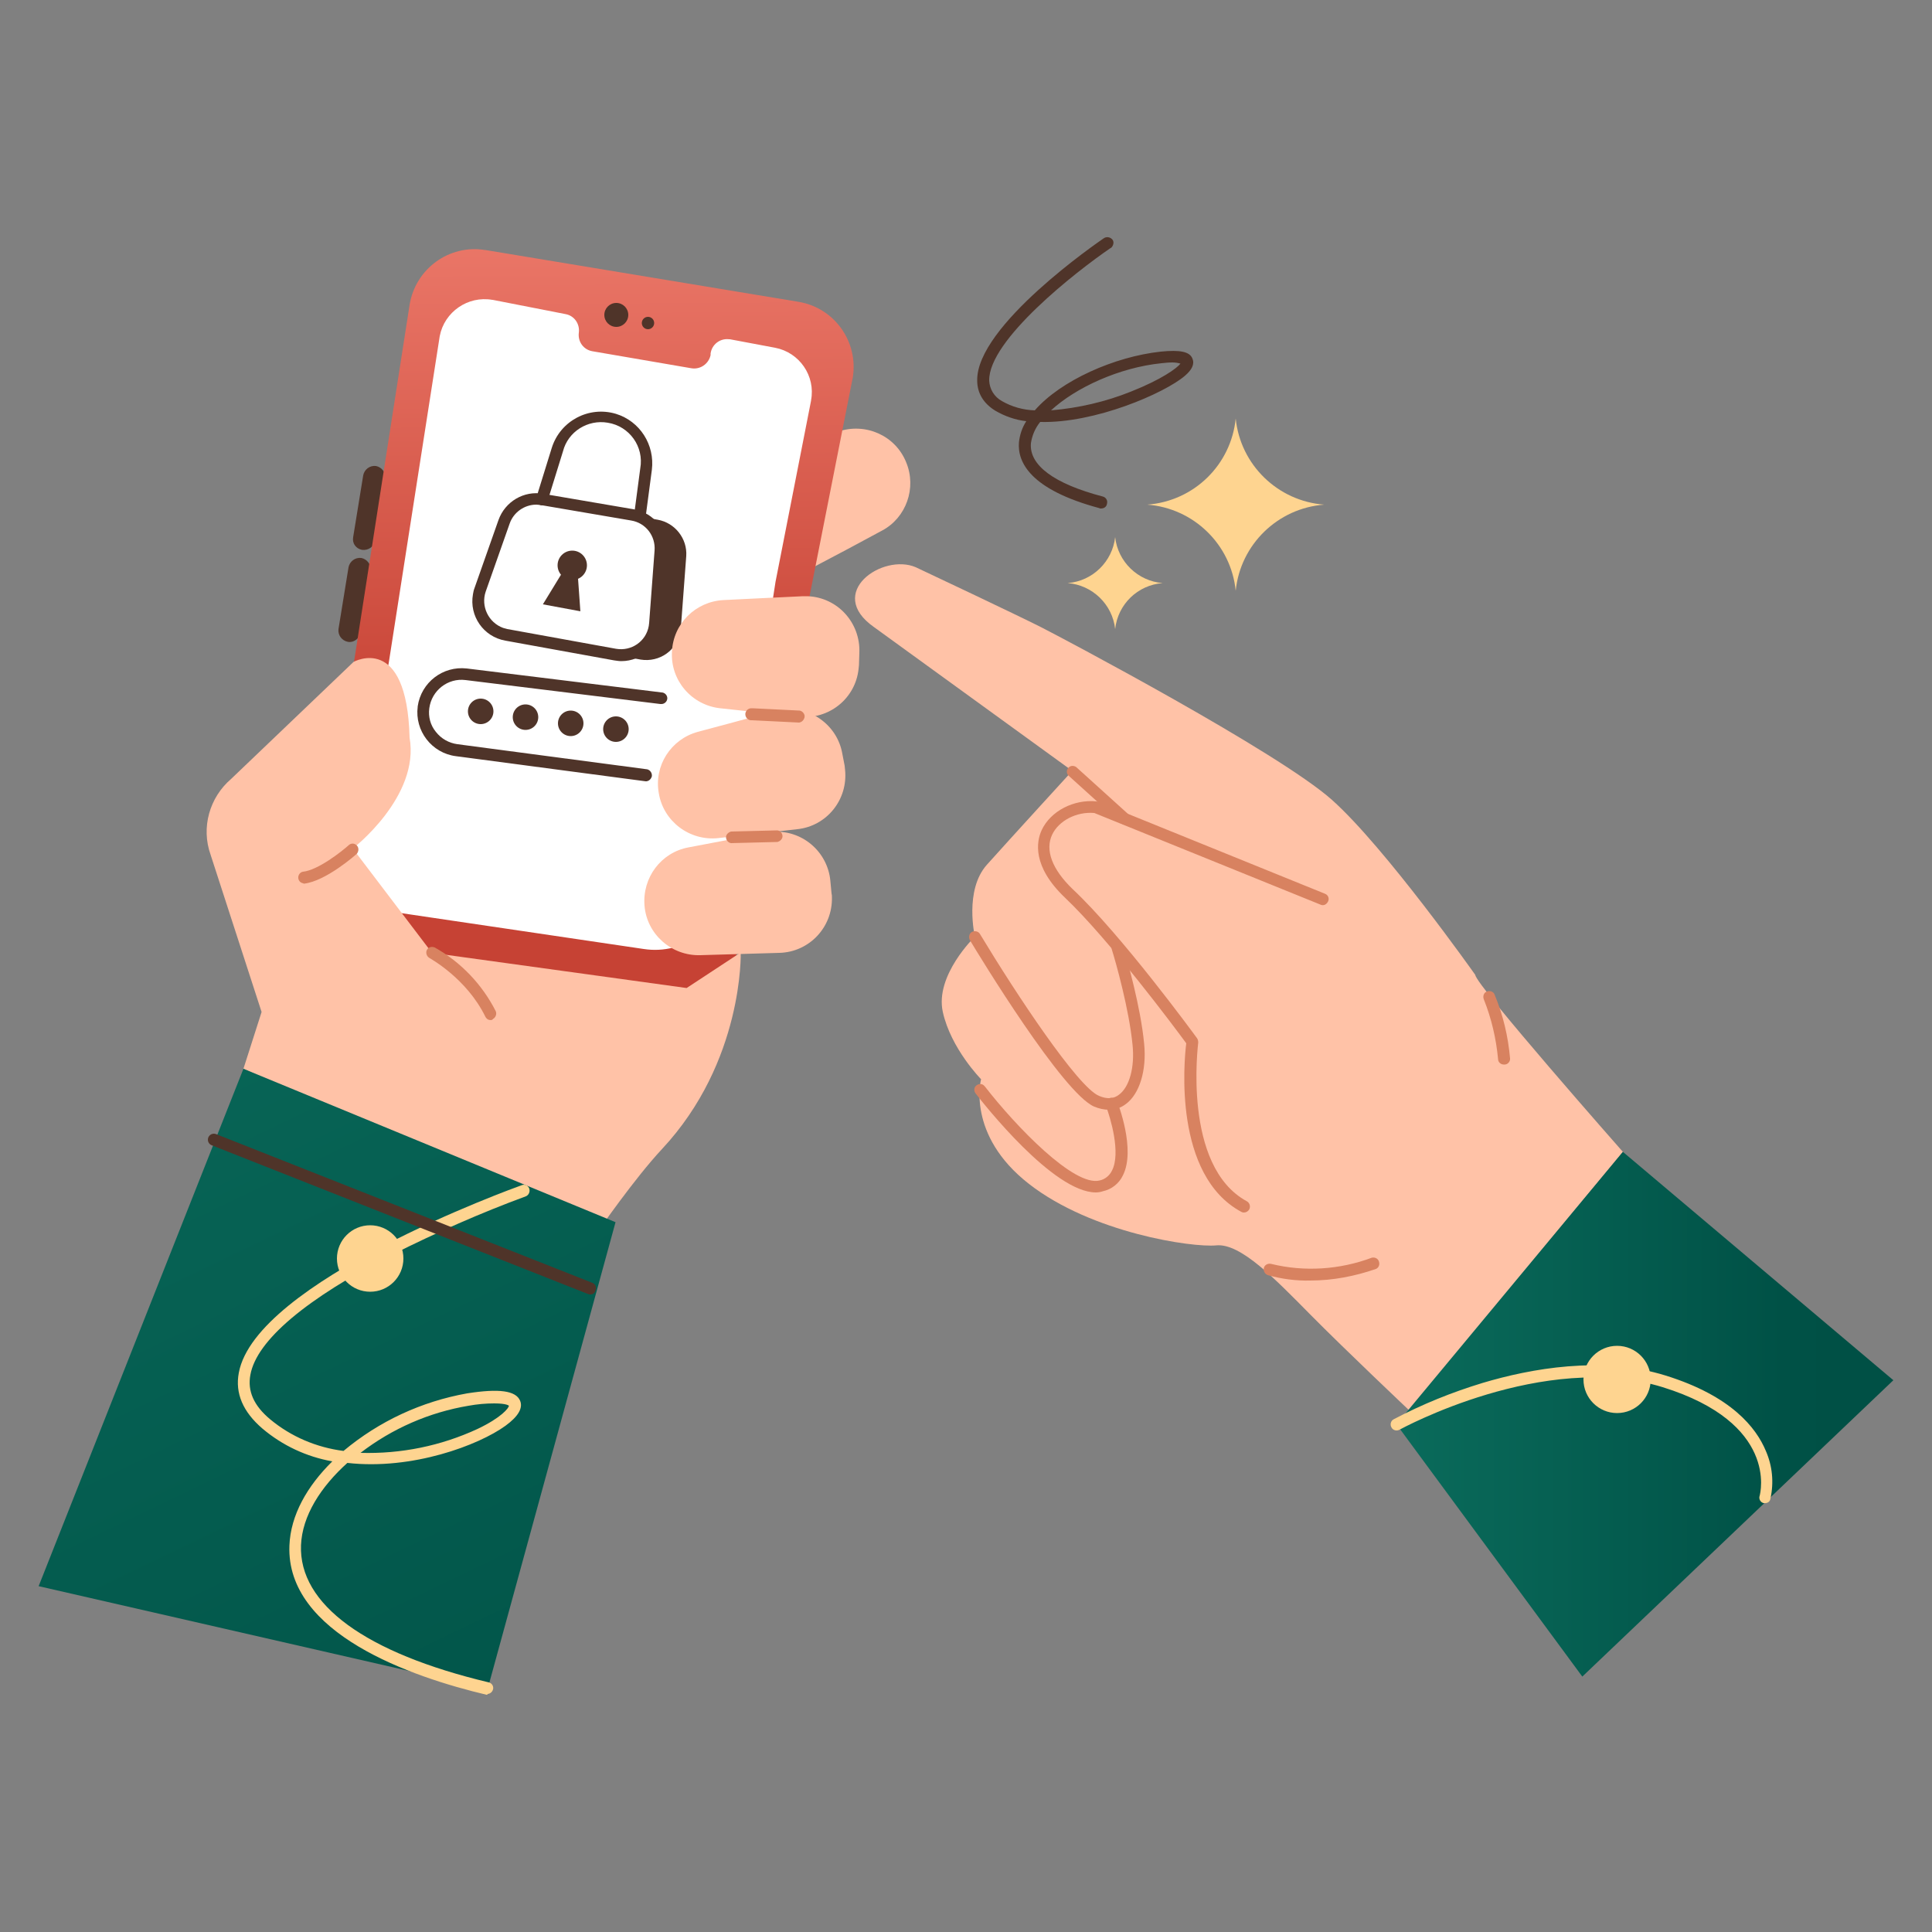 <svg width="500" height="500" viewBox="0 0 500 500" fill="none" xmlns="http://www.w3.org/2000/svg">
<rect x="0" y="0" width="500" height="500" fill="#808080" stroke="none"/>
<path d="M93.7 142.3C92.1 142 91.1 140.6 91.4 139L94 123C94.3 121.5 95.7 120.4 97.3 120.6C98.8 120.9 99.9 122.3 99.7 123.9L97.1 139.9C96.8 141.5 95.3 142.5 93.7 142.3Z" fill="#4F3429"/>
<path d="M90 166.1C88.5 165.8 87.4 164.4 87.6 162.8L90.2 146.8C90.5 145.3 91.9 144.2 93.5 144.4C95 144.7 96.1 146.1 95.9 147.7L93.3 163.7C93 165.3 91.5 166.4 90 166.1Z" fill="#4F3429"/>
<path d="M234.5 119.6C231.7 112.7 224 109.3 216.9 111.7L216.1 112C216 114.6 215.4 117.3 214.5 119.7C213.6 123.1 212.8 126.5 212.3 130C211.7 133.2 210.7 136.6 210.7 139.9C210.7 141.8 210.8 144.5 209.5 146.1C209.4 146.6 209.2 147.1 209.1 147.5C209.4 147.4 209.8 147.2 210.1 147C216 143.9 222.8 140.3 228.3 137.3C234.5 134 237.3 126.3 234.5 119.6Z" fill="#FFC2A7"/>
<path d="M91.6 171.4L106 78.9C107.5 69.6 116.2 63.2 125.5 64.7H125.6L206.6 78.1C215.9 79.6 222.2 88.4 220.7 97.7C220.7 97.9 220.6 98.1 220.6 98.2L192 242.9C190.3 251.6 182.1 257.6 173.3 256.5L113 249.5L75 238.6L91.6 171.4Z" fill="url(#paint0_linear_2089_752)"/>
<path d="M100.6 171.6L113.8 87C115 80.7 121.1 76.5 127.4 77.6H127.5L146.4 81.3C148.6 81.7 150.1 83.8 149.8 86.1C149.5 88.4 151 90.5 153.3 90.9L178.9 95.3C181.2 95.7 183.4 94.2 183.9 91.9C183.9 91.8 183.9 91.7 183.9 91.6V91.5C184.2 89.2 186.3 87.5 188.7 87.8C188.8 87.8 188.8 87.8 188.9 87.8L200.6 90C206.9 91.2 211.1 97.3 209.9 103.6V103.7L200.7 150.6L188.5 229.5C186.9 240 177.1 247.2 166.6 245.6L88.2 234L100.6 171.6Z" fill="white"/>
<path d="M63 276.6L67.7 261.9L54.5 221.2C52 214.2 54.2 206.4 59.8 201.6L91.5 171.3C91.5 171.3 105.3 163.6 106 190.9C108.7 206.2 91.3 219.6 91.3 219.6L111.8 246.6L177.7 255.7L191.7 246.5C191.7 246.5 192.5 274.7 171.3 297.4C164.2 305 154.8 318.6 154.8 318.6L63 276.6Z" fill="#FFC2A7"/>
<path d="M159.5 84.6C161.212 84.6 162.6 83.212 162.6 81.5C162.6 79.788 161.212 78.4 159.5 78.4C157.788 78.4 156.4 79.788 156.4 81.5C156.4 83.212 157.788 84.6 159.5 84.6Z" fill="#4F3429"/>
<path d="M167.7 85.2C168.583 85.2 169.3 84.484 169.3 83.6C169.3 82.716 168.583 82 167.7 82C166.816 82 166.1 82.716 166.1 83.6C166.1 84.484 166.816 85.2 167.7 85.2Z" fill="#4F3429"/>
<path d="M146.8 130.5L170.2 134.5C174.7 135.3 177.9 139.4 177.6 143.9L176.2 162.6C175.8 167.5 171.6 171.1 166.7 170.8C166.4 170.8 166.1 170.7 165.8 170.7L137.7 165.6C132.9 164.7 129.7 160.1 130.6 155.3C130.7 154.8 130.8 154.4 131 153.9L137.2 136.3C138.4 132.2 142.6 129.8 146.8 130.5Z" fill="#4F3429"/>
<path d="M140.3 129.2L163.7 133.2C168.2 134 171.4 138 171.1 142.6L169.7 161.3C169.3 166.2 165.1 169.9 160.2 169.5C159.9 169.5 159.6 169.4 159.3 169.4L131.1 164.3C126.3 163.4 123.1 158.8 123.9 154C124 153.5 124.1 153.1 124.3 152.6L130.5 134.9C131.9 130.9 136 128.5 140.3 129.2Z" fill="white"/>
<path d="M160.8 171.1C160.2 171.1 159.6 171 158.9 170.9L130.8 165.8C125.1 164.8 121.4 159.4 122.4 153.8C122.5 153.2 122.6 152.7 122.8 152.2L129 134.6C130.7 129.8 135.6 126.9 140.6 127.8L164 131.8C169.3 132.7 173 137.5 172.6 142.8L171.2 161.5C170.7 166.9 166.2 171.1 160.8 171.1ZM138.8 130.6C135.7 130.6 132.9 132.6 131.9 135.5L125.7 153.1C124.4 156.9 126.4 161.1 130.2 162.5C130.6 162.6 130.9 162.7 131.3 162.8L159.4 167.9C163.4 168.6 167.2 166 167.9 162C167.9 161.7 168 161.5 168 161.2L169.4 142.5C169.7 138.7 167.1 135.3 163.3 134.7L139.9 130.7C139.6 130.7 139.2 130.6 138.8 130.6Z" fill="#4F3429"/>
<path d="M165.6 135H165.4C164.6 134.9 164 134.1 164.1 133.3L165.7 121.2C166.7 115.6 162.9 110.3 157.3 109.4C152.1 108.5 147 111.7 145.7 116.8L141.7 129.7C141.5 130.5 140.6 131 139.8 130.7C139 130.4 138.5 129.6 138.8 128.8L142.8 115.9C145 108.9 152.4 105 159.4 107.1C165.6 109 169.5 115.1 168.7 121.6L167.1 133.7C167 134.4 166.3 135 165.6 135Z" fill="#4F3429"/>
<path d="M148.1 150.1C150.198 150.1 151.9 148.399 151.9 146.3C151.9 144.201 150.198 142.5 148.1 142.5C146.001 142.5 144.3 144.201 144.3 146.3C144.3 148.399 146.001 150.1 148.1 150.1Z" fill="#4F3429"/>
<path d="M146 147.4L140.5 156.4L150.2 158.2L149.5 148.4L146 147.4Z" fill="#4F3429"/>
<path d="M198.5 215.5C191.9 216.7 184.4 218.1 178.2 219.3C171.1 220.6 166.2 227.1 166.8 234.4C167.4 241.8 173.8 247.4 181.2 247.2L201.7 246.6C209.4 246.4 215.5 240 215.3 232.2C215.3 231.9 215.3 231.6 215.2 231.2L214.9 228C214.2 220.3 207.4 214.6 199.7 215.3C199.4 215.3 199 215.4 198.5 215.5Z" fill="#FFC2A7"/>
<path d="M200.5 184C194 185.8 186.7 187.8 180.6 189.4C173.6 191.3 169.2 198.2 170.5 205.3C171.7 212.6 178.5 217.7 185.9 216.9L206.3 214.6C214 213.8 219.5 206.9 218.7 199.2C218.7 198.9 218.6 198.6 218.6 198.2L218 195.1C216.7 187.5 209.4 182.4 201.8 183.7C201.4 183.8 201 183.9 200.5 184Z" fill="#FFC2A7"/>
<path d="M207.8 154.3C201.1 154.6 193.5 155 187.2 155.3C180 155.7 174.2 161.4 173.9 168.7C173.5 176.1 179 182.5 186.4 183.3L206.8 185.5C214.5 186.3 221.4 180.8 222.2 173.1C222.2 172.8 222.3 172.5 222.3 172.1L222.4 168.9C222.7 161.2 216.8 154.6 209 154.3C208.7 154.3 208.2 154.3 207.8 154.3Z" fill="#FFC2A7"/>
<path d="M127 264C126.4 264 125.9 263.7 125.6 263.1C120.7 253.1 111.2 248 111.1 247.9C110.4 247.5 110.1 246.5 110.5 245.8C110.9 245.1 111.7 244.9 112.5 245.2C119.3 249 124.8 254.8 128.3 261.7C128.6 262.4 128.3 263.3 127.6 263.7C127.5 263.9 127.2 264 127 264Z" fill="#D88260"/>
<path d="M189.2 218.2C188.4 218.1 187.8 217.3 187.9 216.5C188 215.9 188.5 215.4 189.2 215.2L201.2 214.9C202 215 202.6 215.8 202.5 216.6C202.4 217.2 201.9 217.7 201.2 217.9L189.2 218.2Z" fill="#D88260"/>
<path d="M206.8 187L194.6 186.4C193.8 186.5 193 185.9 192.9 185C192.8 184.2 193.4 183.4 194.3 183.3C194.5 183.3 194.6 183.3 194.8 183.3L207 183.9C207.8 184.1 208.4 184.9 208.2 185.7C208 186.4 207.5 186.9 206.8 187Z" fill="#D88260"/>
<path d="M78.5 228.6C77.7 228.5 77.1 227.8 77.2 226.9C77.3 226.2 77.8 225.7 78.4 225.6C82.3 225.2 88.4 220.4 90.4 218.6C91.1 218.1 92 218.3 92.5 219C92.9 219.6 92.8 220.3 92.4 220.9C92.1 221.2 84.3 228.1 78.6 228.7L78.5 228.6Z" fill="#D88260"/>
<path d="M167.3 202.2H167.1L118 195.7C111.7 194.9 107.3 189.1 108.1 182.9C108.1 182.9 108.1 182.9 108.1 182.8C109 176.6 114.6 172.3 120.8 173L171.2 179.2C172 179.2 172.7 179.9 172.7 180.7C172.7 181.5 172 182.2 171.2 182.2C171.1 182.2 171 182.2 170.9 182.2L120.5 176C115.9 175.4 111.7 178.7 111.1 183.3C110.8 185.5 111.4 187.7 112.8 189.4C114.2 191.2 116.2 192.3 118.4 192.6L167.5 199.1C168.3 199.3 168.8 200.1 168.7 200.9C168.5 201.6 168 202.1 167.3 202.2Z" fill="#4F3429"/>
<path d="M124.4 187.4C126.222 187.4 127.7 185.922 127.7 184.1C127.7 182.277 126.222 180.8 124.4 180.8C122.577 180.8 121.1 182.277 121.1 184.1C121.1 185.922 122.577 187.4 124.4 187.4Z" fill="#4F3429"/>
<path d="M136 188.9C137.823 188.9 139.3 187.422 139.3 185.6C139.3 183.777 137.823 182.3 136 182.3C134.178 182.3 132.7 183.777 132.7 185.6C132.7 187.422 134.178 188.9 136 188.9Z" fill="#4F3429"/>
<path d="M147.7 190.5C149.523 190.5 151 189.022 151 187.2C151 185.377 149.523 183.9 147.7 183.9C145.878 183.9 144.4 185.377 144.4 187.2C144.4 189.022 145.878 190.5 147.7 190.5Z" fill="#4F3429"/>
<path d="M159.4 192C161.222 192 162.7 190.522 162.7 188.7C162.7 186.877 161.222 185.4 159.4 185.4C157.577 185.4 156.1 186.877 156.1 188.7C156.1 190.522 157.577 192 159.4 192Z" fill="#4F3429"/>
<path d="M63 276.6L159.3 316.3L126.2 437.1L10 410.5L63 276.6Z" fill="url(#paint1_linear_2089_752)"/>
<path d="M126.2 438.6C126.1 438.6 126 438.6 125.9 438.6C106.5 434 74 422.8 74.9 400C75.2 392.1 79.5 384.6 86 378.2C79.3 377 73.1 374.1 67.9 369.7C62.9 365.4 60.8 360.6 61.8 355.3C66.1 331.7 132.3 307.7 135.1 306.7C135.9 306.4 136.8 306.9 137 307.7C137.2 308.5 136.8 309.3 136.1 309.6C124.4 313.9 112.9 319 101.7 324.6C79.2 336.1 66.4 346.9 64.8 355.8C64 360 65.7 363.8 69.9 367.3C75.3 371.8 81.9 374.6 88.9 375.5C98.1 367.8 109.1 362.7 120.9 360.6C129.2 359.3 133.5 359.9 134.6 362.5C135.4 364.4 134.1 366.6 130.8 369C123.9 374 106.7 380.5 89.9 378.6C83 384.8 78.2 392.3 77.9 399.9C77.3 415.2 94.6 427.8 126.5 435.4C127.3 435.6 127.8 436.4 127.6 437.2C127.4 437.9 126.8 438.4 126.1 438.4L126.2 438.6ZM93.3 376C103.8 376.3 114.1 374.2 123.6 369.8C129.7 366.9 131.7 364.4 131.7 363.8C131.7 363.8 131.2 363.2 127.9 363.2C125.7 363.2 123.5 363.4 121.3 363.8C111.1 365.5 101.5 369.7 93.3 376Z" fill="#FED490"/>
<path d="M95.8 334.3C100.55 334.3 104.4 330.45 104.4 325.7C104.4 320.95 100.55 317.1 95.8 317.1C91.051 317.1 87.2 320.95 87.2 325.7C87.2 330.45 91.051 334.3 95.8 334.3Z" fill="#FED490"/>
<path d="M152.8 335C152.6 335 152.4 335 152.2 334.9L54.8 296.4C54 296.1 53.6 295.2 53.9 294.4C54.2 293.6 55.1 293.2 55.9 293.5L153.3 332C154.1 332.3 154.5 333.2 154.1 334C153.9 334.7 153.4 335 152.8 335Z" fill="#4F3429"/>
<path d="M381.8 252.3C381.8 252.3 358.5 219.3 344.7 207C330.9 194.7 275.3 165.3 269.4 162.3C263.5 159.3 238.3 147.4 237 146.8C228.4 143.1 213.5 153.4 226.2 162.3L277.5 199.5C277.5 199.5 261.3 217.2 255.4 223.8C249.5 230.4 252.3 242.4 252.3 242.4C252.3 242.4 241.9 252.4 244 261.9C246.1 271.4 253.9 279.3 253.9 279.3C253.9 279.3 250 293.7 266.3 306.4C282.6 319.1 308.5 322.9 314.8 322.3C321.1 321.7 330.1 331.1 339.2 340.3C348.3 349.5 364.7 365 364.7 365L420 298.1C420 298.1 381.9 254.9 381.8 252.3Z" fill="#FFC2A7"/>
<path d="M321.9 313.8C321.6 313.8 321.4 313.7 321.2 313.6C303.7 304.1 306.4 274.8 307 270C304.3 266.3 287 243.1 275.6 232.3C267.1 224.2 268.2 217.8 269.6 214.8C271.9 209.9 277.9 206.8 283.8 207.4C283.9 207.4 284.1 207.5 284.2 207.5L342.9 231.3C343.7 231.6 344.1 232.5 343.7 233.3C343.3 234.1 342.5 234.5 341.7 234.1L283.2 210.4C278.6 210 274 212.4 272.3 216C270.4 220 272.3 225 277.6 230.1C290.2 241.9 309 267.6 309.8 268.7C310 269 310.1 269.4 310.1 269.8C310.1 270.1 305.9 301.8 322.7 310.9C323.4 311.3 323.7 312.2 323.3 313C323 313.5 322.5 313.8 321.9 313.8Z" fill="#D88260"/>
<path d="M287.001 287.2C285.701 287.2 284.401 286.9 283.201 286.4C275.101 283 253.401 247.3 251.001 243.3C250.601 242.6 250.801 241.6 251.501 241.2C252.201 240.8 253.201 241 253.601 241.7C263.001 257.3 278.901 281.3 284.401 283.6C286.501 284.5 288.201 284.4 289.601 283.3C292.301 281.3 293.701 276.2 293.101 270.4C292.201 261.2 288.801 249.1 287.701 245.6C287.501 244.8 287.901 244 288.701 243.7C289.501 243.5 290.301 243.9 290.601 244.7C291.701 248.3 295.201 260.6 296.101 270.1C296.801 277 294.901 283.1 291.401 285.7C290.101 286.7 288.601 287.2 287.001 287.2Z" fill="#D88260"/>
<path d="M283.601 308.6C272.601 308.6 254.601 285.7 252.501 283C252.001 282.4 252.001 281.4 252.701 280.9C253.301 280.4 254.301 280.4 254.801 281.1L254.901 281.2C262.901 291.5 278.001 307.2 284.601 305.5C286.001 305.2 287.201 304.2 287.801 302.9C290.101 298.4 287.401 289.3 286.201 286.2C285.901 285.4 286.301 284.5 287.101 284.2C287.901 283.9 288.801 284.3 289.101 285C289.301 285.5 294.001 297.5 290.601 304.2C289.601 306.3 287.701 307.8 285.401 308.3C284.801 308.5 284.201 308.6 283.601 308.6Z" fill="#D88260"/>
<path d="M291.101 213.4C290.701 213.4 290.401 213.3 290.101 213L276.501 200.7C275.901 200.1 276.001 199.1 276.601 198.6C277.101 198.1 277.901 198.1 278.501 198.5L292.101 210.8C292.701 211.4 292.801 212.3 292.201 212.9C291.901 213.2 291.501 213.4 291.101 213.4Z" fill="#D88260"/>
<path d="M420 298.1L361.4 368.6L409.5 433.9L490 357.2L420 298.1Z" fill="url(#paint2_linear_2089_752)"/>
<path d="M456.8 389C456.7 389 456.5 389 456.4 389C455.6 388.8 455.1 387.9 455.4 387.1C455.6 386.3 460.2 368.3 430.3 359C399.6 349.5 362.6 369.8 362.2 370C361.5 370.4 360.5 370.2 360.1 369.4C359.7 368.7 359.9 367.7 360.7 367.3C368.1 363.4 375.8 360.3 383.7 357.9C396.1 354.2 414.4 350.8 431.1 356C448.1 361.3 454.5 369.5 457 375.5C458.7 379.4 459.1 383.6 458.2 387.8C458.1 388.6 457.5 389 456.8 389Z" fill="#FED490"/>
<path d="M418.501 365.7C423.306 365.7 427.201 361.805 427.201 357C427.201 352.195 423.306 348.3 418.501 348.3C413.696 348.3 409.801 352.195 409.801 357C409.801 361.805 413.696 365.7 418.501 365.7Z" fill="#FED490"/>
<path d="M339.101 331.4C335.401 331.5 331.701 331 328.101 330C327.301 329.7 326.901 328.9 327.101 328.1C327.301 327.3 328.201 326.9 329.001 327.1C337.601 329.2 346.701 328.6 355.001 325.5C355.801 325.3 356.701 325.7 356.901 326.6C357.101 327.3 356.801 328.1 356.101 328.4C350.601 330.3 344.901 331.4 339.101 331.4Z" fill="#D88260"/>
<path d="M389.201 275.5C388.401 275.5 387.701 274.9 387.701 274.1C387.201 268.8 386.001 263.6 384.001 258.6C383.701 257.8 384.001 256.9 384.801 256.6C385.601 256.3 386.501 256.6 386.801 257.4C389.001 262.7 390.301 268.2 390.801 273.9C390.901 274.7 390.201 275.5 389.401 275.5H389.201Z" fill="#D88260"/>
<path d="M284.9 131.6C284.8 131.6 284.6 131.6 284.5 131.5C266.6 126.7 263.3 119.6 263.7 114.5C263.9 112.6 264.5 110.7 265.6 109C262.8 108.7 260 107.7 257.6 106.3C254.5 104.4 252.9 101.7 252.9 98.5C252.6 84.3 284.3 62.6 285.6 61.7C286.3 61.2 287.2 61.3 287.8 61.9C288.4 62.5 288.2 63.5 287.6 64.1C287.5 64.1 287.5 64.2 287.4 64.2C278.6 70.2 255.8 88 256 98.5C256.1 100.7 257.3 102.7 259.3 103.8C261.9 105.3 264.8 106.1 267.8 106.2C274.5 98.5 288.4 92.3 300.4 91C305.4 90.5 307.9 91 308.6 92.8C309.2 94.2 308.5 95.7 306.6 97.3C301.3 101.8 283.3 109.6 269.2 109.2C267.9 110.8 267.1 112.7 266.8 114.7C266.3 120.4 272.8 125.2 285.4 128.5C286.2 128.7 286.7 129.5 286.5 130.3C286.4 131.2 285.7 131.6 284.9 131.6ZM303.4 93.8C302.5 93.8 301.5 93.9 300.6 94C289.7 95.1 278.4 100.3 272 106.2C279.1 105.6 286.1 104 292.8 101.3C300.6 98.2 304.6 95.3 305.5 94.1C304.8 93.9 304.1 93.8 303.4 93.8Z" fill="#4F3429"/>
<path d="M296.899 130.6C308.899 131.5 318.599 140.9 319.799 152.9C320.999 140.9 330.699 131.5 342.699 130.6C330.699 129.7 320.999 120.3 319.799 108.3C318.599 120.3 308.999 129.7 296.899 130.6Z" fill="#FED490"/>
<path d="M276.3 150.9C282.7 151.4 287.9 156.4 288.6 162.8C289.3 156.4 294.4 151.4 300.9 150.9C294.5 150.4 289.3 145.4 288.6 139C287.9 145.3 282.8 150.4 276.3 150.9Z" fill="#FED490"/>
<defs>
<linearGradient id="paint0_linear_2089_752" x1="147.066" y1="30.97" x2="148.126" y2="189.84" gradientUnits="userSpaceOnUse">
<stop stop-color="#F38374"/>
<stop offset="1" stop-color="#C64234"/>
</linearGradient>
<linearGradient id="paint1_linear_2089_752" x1="7.77" y1="203.65" x2="189.18" y2="580.51" gradientUnits="userSpaceOnUse">
<stop stop-color="#0A6B5B"/>
<stop offset="0.78" stop-color="#005146"/>
<stop offset="0.91" stop-color="#005045"/>
</linearGradient>
<linearGradient id="paint2_linear_2089_752" x1="361.44" y1="366.025" x2="490" y2="366.025" gradientUnits="userSpaceOnUse">
<stop stop-color="#0A6B5B"/>
<stop offset="0.78" stop-color="#005146"/>
<stop offset="0.91" stop-color="#005045"/>
</linearGradient>
</defs>
</svg>
